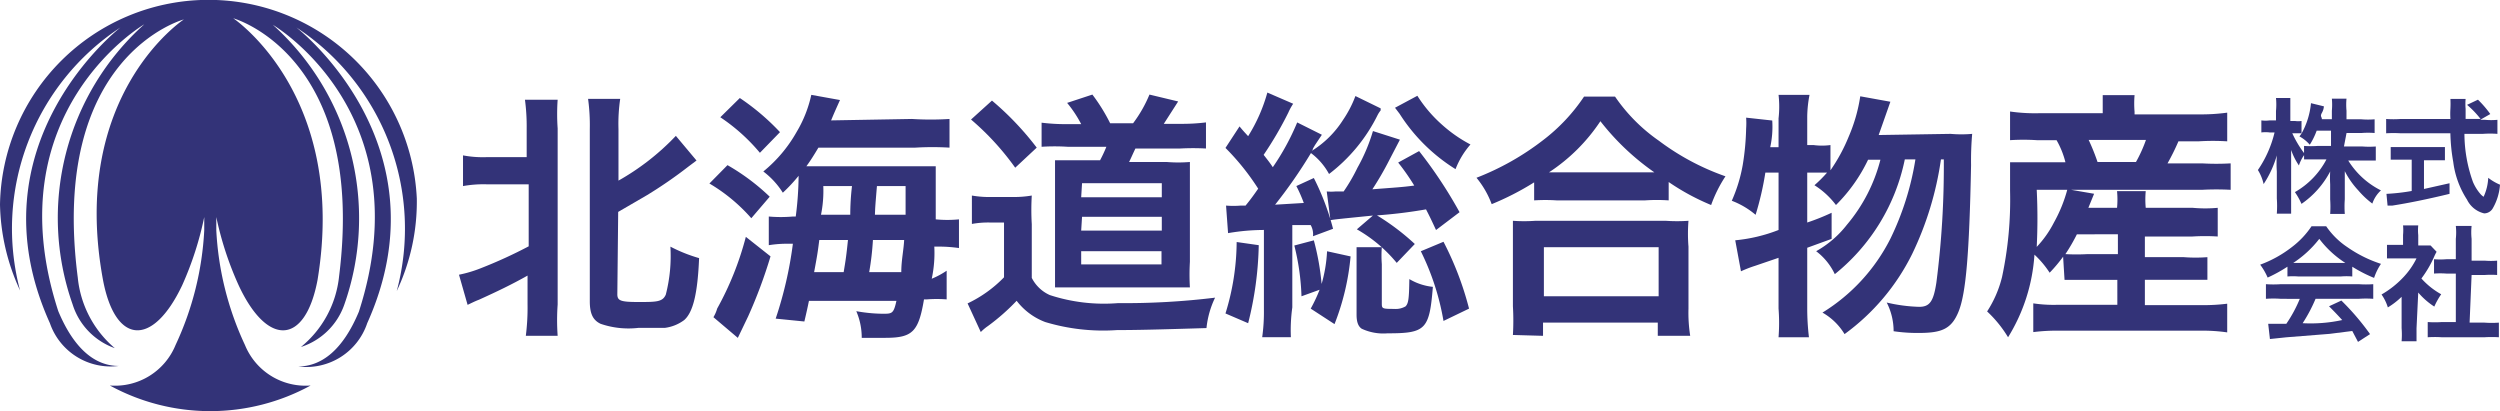<svg xmlns="http://www.w3.org/2000/svg" width="225.013" height="37" viewBox="0 0 225.013 37">
  <g id="_北海道総合物産" data-name="+北海道総合物産" transform="translate(0 -0.243)">
    <g id="ƒA_ƒgƒ_ƒh_ÌƒKƒCƒh" data-name="ƒA[ƒgƒ{[ƒh‚ÌƒKƒCƒh" transform="translate(0 0.243)">
      <path id="Path_47" data-name="Path 47" d="M37.515,18.1A18.77,18.77,0,0,0,0,18.644,19.209,19.209,0,0,0,1.807,26.39,21.662,21.662,0,0,1,10.844,2.713S-2.788,13.222,4.493,29.333a5.783,5.783,0,0,0,6.2,3.847c-2.091,0-4-1.472-5.448-4.931C-.568,10.356,12.987,2.429,12.987,2.429a23.392,23.392,0,0,0-6.455,25.2,6.119,6.119,0,0,0,3.8,3.95A9.553,9.553,0,0,1,7,25.228C4.415,5.218,16.55,1.991,16.55,1.991S6.2,8.781,9.269,25.434c1.11,5.887,4.493,6.042,7.126.491a29.589,29.589,0,0,0,1.988-6.145h0v1.188h0A27.626,27.626,0,0,1,15.8,31.3a5.887,5.887,0,0,1-5.913,3.64,18.848,18.848,0,0,0,18.073,0A5.887,5.887,0,0,1,22.05,31.3a27.6,27.6,0,0,1-2.582-10.328h0V19.78h0a29.589,29.589,0,0,0,2.014,6.145c2.582,5.551,5.99,5.4,7.1-.491C31.319,8.781,20.991,1.887,20.991,1.887s12.032,3.331,9.527,23.237a9.45,9.45,0,0,1-3.434,6.351,6.119,6.119,0,0,0,3.9-3.8,23.392,23.392,0,0,0-6.429-25.2S38.083,10.408,32.3,28.3c-1.446,3.46-3.356,4.906-5.448,4.931a5.783,5.783,0,0,0,6.2-3.9C40.3,13.222,26.671,2.713,26.671,2.713a21.662,21.662,0,0,1,9.037,23.728,18.771,18.771,0,0,0,1.807-8.34Z" transform="translate(0 -0.243)" fill="#333378"/>
      <path id="Path_48" data-name="Path 48" d="M18.582,11.384a10.328,10.328,0,0,0-2.22.155V8.776a9.63,9.63,0,0,0,2.22.155h3.511V6.349a18.281,18.281,0,0,0-.155-2.582h2.943a18.461,18.461,0,0,0,0,2.582V22.2a19.6,19.6,0,0,0,0,2.814H22.016a19.958,19.958,0,0,0,.155-2.84V19.595c-1.42.8-2.711,1.42-4.363,2.169-.413.155-.8.361-1.033.465L16,19.517a11.36,11.36,0,0,0,1.988-.594,42.06,42.06,0,0,0,4.286-1.962V11.384Zm11.67,9.889c0,.594.31.7,1.911.7s2.169,0,2.453-.671a13.994,13.994,0,0,0,.413-4.312,13.735,13.735,0,0,0,2.582,1.033c-.129,3.176-.542,4.88-1.343,5.577a3.692,3.692,0,0,1-1.73.7H32.163a7.746,7.746,0,0,1-3.408-.361c-.723-.336-.981-.955-.981-2.04V6.4a17.506,17.506,0,0,0-.155-2.711H30.51A15.492,15.492,0,0,0,30.355,6.4v4.647a21.946,21.946,0,0,0,5.164-4.028l1.859,2.22-.723.542a39.812,39.812,0,0,1-3.744,2.582l-2.582,1.5Z" transform="translate(25.311 5.209)" fill="#333378"/>
      <path id="Path_49" data-name="Path 49" d="M26.357,9.876a19.339,19.339,0,0,1,3.8,2.84L28.5,14.652a15.491,15.491,0,0,0-3.77-3.124Zm3.873,8.21a43.608,43.608,0,0,1-2.014,5.4l-.929,1.936L25.091,23.56a3.047,3.047,0,0,0,.336-.775,27.575,27.575,0,0,0,2.582-6.455ZM27.467,3.834a20.836,20.836,0,0,1,3.615,3.072L29.274,8.765a16.7,16.7,0,0,0-3.563-3.2ZM42.958,5.719a26.413,26.413,0,0,0,3.382,0V8.3a25.82,25.82,0,0,0-3.072,0H34.541c-.387.645-.671,1.11-1.084,1.678H45.1v4.777a10.689,10.689,0,0,0,2.091,0v2.582a12.91,12.91,0,0,0-1.988-.129h-.232A11.025,11.025,0,0,1,44.74,20.1a7.281,7.281,0,0,0,1.343-.723v2.582a11.385,11.385,0,0,0-1.782,0h-.258c-.491,2.918-1.033,3.46-3.486,3.46H38.44a6.042,6.042,0,0,0-.491-2.4,13.865,13.865,0,0,0,2.375.232c.852,0,.981,0,1.239-1.162H33.689c-.155.749-.207.981-.413,1.859l-2.582-.258a35.269,35.269,0,0,0,1.549-6.739h-.336a10.328,10.328,0,0,0-1.833.129V14.5a12.47,12.47,0,0,0,2.169,0H32.5a29.563,29.563,0,0,0,.258-3.666,14.226,14.226,0,0,1-1.42,1.523,7.2,7.2,0,0,0-1.756-1.911,12.445,12.445,0,0,0,3-3.563A11.076,11.076,0,0,0,33.9,3.55l2.582.465c-.542,1.213-.542,1.213-.8,1.833ZM36.813,19.506c.181-1.084.232-1.394.387-2.892H34.619c-.129,1.007-.155,1.239-.465,2.892Zm.594-5.164a22.4,22.4,0,0,1,.155-2.582H34.98a10.792,10.792,0,0,1-.207,2.582ZM42,19.506c0-1.059.207-1.936.258-2.892H39.447a24.908,24.908,0,0,1-.336,2.892Zm.387-5.164V11.76H39.808c-.155,1.859-.155,1.859-.181,2.582Z" transform="translate(39.121 4.988)" fill="#333378"/>
      <path id="Path_50" data-name="Path 50" d="M34.117,12.628A9.321,9.321,0,0,0,36,12.757h1.7a9.424,9.424,0,0,0,1.807-.129,21.943,21.943,0,0,0,0,2.582v4.828a3.331,3.331,0,0,0,1.627,1.549,15.672,15.672,0,0,0,6.145.723,66.768,66.768,0,0,0,8.727-.491,8.236,8.236,0,0,0-.775,2.737c-4.209.129-6.3.181-8.056.181a18.073,18.073,0,0,1-6.455-.723A5.809,5.809,0,0,1,38.145,22.1a19,19,0,0,1-2.582,2.272,4.234,4.234,0,0,0-.645.542L33.73,22.336a11.283,11.283,0,0,0,3.279-2.35V15.055H35.718a8.211,8.211,0,0,0-1.6.129Zm1.807-8.546a26.387,26.387,0,0,1,4.028,4.234l-1.936,1.807A23.934,23.934,0,0,0,34.04,5.786ZM43.954,6.2a10.638,10.638,0,0,0-1.265-1.911l2.272-.749a16.112,16.112,0,0,1,1.6,2.582h2.066A11.773,11.773,0,0,0,50.1,3.54l2.582.62L51.39,6.174h1.472a17.428,17.428,0,0,0,2.324-.129v2.35a21.688,21.688,0,0,0-2.324,0H48.834c-.284.594-.361.8-.568,1.213h3.382a12.7,12.7,0,0,0,2.091,0v8.985a19.987,19.987,0,0,0,0,2.3H41.6V9.453h4.054a12.911,12.911,0,0,0,.568-1.214H42.741a18.46,18.46,0,0,0-2.35,0V6.07a17.505,17.505,0,0,0,2.427.129Zm0,12.626h7.229V17.637H43.954Zm0-6.042H51.21V11.518H44.032Zm0,3H51.21V14.539H44.032Z" transform="translate(53.358 4.972)" fill="#333378"/>
      <path id="Path_51" data-name="Path 51" d="M42.772,13.643a7.953,7.953,0,0,0,1.317,0h.439c.465-.568.723-.929,1.136-1.523A21.559,21.559,0,0,0,42.72,8.453l1.265-1.936c.361.439.491.568.775.878A14.845,14.845,0,0,0,46.49,3.47l2.324,1.007a5.163,5.163,0,0,0-.439.8,32.041,32.041,0,0,1-2.22,3.8c.387.491.568.723.826,1.11a21.9,21.9,0,0,0,2.195-4.028l2.22,1.11-.62.929-.181.31a.322.322,0,0,1-.181.258,8.908,8.908,0,0,0,2.892-2.84,10.07,10.07,0,0,0,1.11-2.143l2.272,1.11v.181a2.581,2.581,0,0,0-.258.387A15.027,15.027,0,0,1,52.041,10.8a5.809,5.809,0,0,0-1.627-1.885,43.892,43.892,0,0,1-3.227,4.647l2.582-.155a12.677,12.677,0,0,0-.671-1.523l1.575-.723a22.591,22.591,0,0,1,1.73,4.57l-1.807.671a1.656,1.656,0,0,0-.207-1.007H48.736v7.41a14.718,14.718,0,0,0-.129,2.685H46.025a16.317,16.317,0,0,0,.155-2.453v-7.2a19.184,19.184,0,0,0-3.227.284Zm2.943,3.563a30.725,30.725,0,0,1-.955,7.023l-2.04-.878a22.075,22.075,0,0,0,1.007-6.429Zm3.847,4.6a21.4,21.4,0,0,0-.645-4.57l1.756-.465a22.642,22.642,0,0,1,.7,3.925,12.909,12.909,0,0,0,.491-2.943l2.117.465a22,22,0,0,1-1.446,6.093l-2.143-1.394a13.79,13.79,0,0,0,.8-1.7Zm12.109-5.964c-.465-1.007-.594-1.265-.9-1.859a43.53,43.53,0,0,1-4.415.542A20.964,20.964,0,0,1,59.761,17.1l-1.627,1.7a12.91,12.91,0,0,0-3.589-3.021l1.446-1.239c-2.84.284-3.356.336-3.821.413l-.336-2.582a4.312,4.312,0,0,0,.8,0h.723A15.957,15.957,0,0,0,54.6,10.235a15.879,15.879,0,0,0,1.394-3.3l2.427.775-.981,1.885a27.345,27.345,0,0,1-1.5,2.582c2.3-.181,2.582-.181,3.77-.336A19.778,19.778,0,0,0,58.263,9.77l1.885-1.033a40.613,40.613,0,0,1,3.641,5.5Zm-4.88,1.549a10.327,10.327,0,0,0,0,1.523V22.4c0,.516,0,.542,1.11.542a1.756,1.756,0,0,0,1.033-.232c.258-.284.31-.671.336-2.453a5.164,5.164,0,0,0,2.117.7c-.31,3.847-.645,4.183-4.079,4.183a4.6,4.6,0,0,1-2.324-.413c-.31-.207-.465-.594-.465-1.265V17.386Zm3.2-13.632a12.083,12.083,0,0,0,2.195,2.582A12.5,12.5,0,0,0,64.77,8.143a7.436,7.436,0,0,0-1.343,2.22,15.956,15.956,0,0,1-5.035-4.983l-.413-.542ZM62.343,16.9a28.246,28.246,0,0,1,2.3,6.016l-2.3,1.11a22.7,22.7,0,0,0-2.04-6.274Z" transform="translate(67.579 4.861)" fill="#333378"/>
      <path id="Path_52" data-name="Path 52" d="M56.66,11.33a24.942,24.942,0,0,1-3.821,1.962,8.211,8.211,0,0,0-1.368-2.375,23.934,23.934,0,0,0,5.99-3.382A16.344,16.344,0,0,0,61.152,3.61h2.788a15.491,15.491,0,0,0,3.95,3.976,22.075,22.075,0,0,0,5.99,3.2A12.058,12.058,0,0,0,72.59,13.37,20.655,20.655,0,0,1,68.769,11.3v1.652a15.775,15.775,0,0,0-2.117,0H58.674a15.853,15.853,0,0,0-2.014,0ZM54.749,25.066a22.149,22.149,0,0,0,0-2.582V14.79a14.2,14.2,0,0,0,2.014,0H68.511a14.794,14.794,0,0,0,2.04,0,14.485,14.485,0,0,0,0,2.324V22.69a13.323,13.323,0,0,0,.155,2.453H67.788V23.955H57.46v1.188Zm2.788-3.486H67.865V17.165H57.537Zm9.14-11.154h.8a22.282,22.282,0,0,1-4.854-4.6A16.214,16.214,0,0,1,58,10.426h8.649Z" transform="translate(81.421 5.083)" fill="#333378"/>
      <path id="Path_53" data-name="Path 53" d="M80.07,7.061a11.128,11.128,0,0,0,1.936,0q-.121,1.4-.1,2.814c-.155,7.978-.465,11.515-1.11,13.142s-1.549,1.962-3.615,1.962a14.461,14.461,0,0,1-2.246-.155,5.68,5.68,0,0,0-.62-2.582,14.407,14.407,0,0,0,2.918.387c.955,0,1.291-.491,1.549-2.169a81.613,81.613,0,0,0,.671-11.1h-.258a29.02,29.02,0,0,1-2.582,8.494,19.7,19.7,0,0,1-6.093,7.229,5.5,5.5,0,0,0-1.988-1.936,16.576,16.576,0,0,0,6.119-6.661,25.38,25.38,0,0,0,2.246-7.126h-.955a17.815,17.815,0,0,1-6.3,10.328,5.551,5.551,0,0,0-1.678-2.066,9.217,9.217,0,0,0,2.763-2.375,14.717,14.717,0,0,0,3.021-5.861h-1.11a14.587,14.587,0,0,1-2.892,4.079,7.255,7.255,0,0,0-1.936-1.782,11.619,11.619,0,0,0,1.136-1.136H67.16v4.493a20.32,20.32,0,0,0,2.195-.878v2.35l-2.195.8v5.474a22.123,22.123,0,0,0,.155,2.582H64.578a16.674,16.674,0,0,0,0-2.582v-4.57l-2.117.723a10.894,10.894,0,0,0-1.265.491L60.68,16.64a14.355,14.355,0,0,0,3.9-.929V10.547H63.391a26.9,26.9,0,0,1-.878,3.8,7.307,7.307,0,0,0-2.143-1.265,13.814,13.814,0,0,0,.981-3.2,22.826,22.826,0,0,0,.31-3.3,6.764,6.764,0,0,0,0-.981l2.35.258a8.556,8.556,0,0,1-.181,2.4h.749V5.667a9.476,9.476,0,0,0,0-2.117h2.788a10.893,10.893,0,0,0-.207,1.936V8.068h.568a5.68,5.68,0,0,0,1.523,0V10.34A15.493,15.493,0,0,0,70.9,7.294a14.613,14.613,0,0,0,1.033-3.615l2.711.491L73.9,6.287l-.31.878Z" transform="translate(95.5 4.988)" fill="#333378"/>
      <path id="Path_54" data-name="Path 54" d="M76.112,18.1A13.765,13.765,0,0,1,74.9,19.542a8.6,8.6,0,0,0-1.368-1.627,16.059,16.059,0,0,1-2.375,7.436,10.767,10.767,0,0,0-1.885-2.324,10.1,10.1,0,0,0,1.343-3.1,33.179,33.179,0,0,0,.723-7.746V9.6h4.983a7.747,7.747,0,0,0-.8-1.988H73.737a18.358,18.358,0,0,0-2.4,0V5.032a15.724,15.724,0,0,0,2.582.155h5.758V3.56h2.866a8.991,8.991,0,0,0,0,1.5V5.29H88.3a17.428,17.428,0,0,0,2.582-.155V7.717a20.964,20.964,0,0,0-2.582,0H86.491A20.483,20.483,0,0,1,85.51,9.7h3.1a22.36,22.36,0,0,0,2.582,0V12.08a23.83,23.83,0,0,0-2.582,0H73.737q.127,2.567,0,5.138a9.4,9.4,0,0,0,1.549-2.195,12.909,12.909,0,0,0,1.214-3l2.4.413-.516,1.265h2.582a7.743,7.743,0,0,0,0-1.5h2.582a8.133,8.133,0,0,0,0,1.5h4.234a12.186,12.186,0,0,0,2.246,0v2.582a17.892,17.892,0,0,0-2.272,0H83.471v1.859h3.511a13.916,13.916,0,0,0,2.117,0v2.04H83.471V22.46h5.164a16.989,16.989,0,0,0,2.246-.129v2.582a15.311,15.311,0,0,0-2.3-.155H75.673a16.628,16.628,0,0,0-2.246.129V22.3a12.264,12.264,0,0,0,2.195.129h5.37V20.188H76.241Zm1.239-2.014a16.266,16.266,0,0,1-1.033,1.782,17.738,17.738,0,0,0,1.988,0h2.737V16.082ZM82.67,9.576a12.624,12.624,0,0,0,.9-1.988H78.41a18.8,18.8,0,0,1,.8,1.988Z" transform="translate(109.579 5.004)" fill="#333378"/>
      <path id="Path_55" data-name="Path 55" d="M86.456,8.023h1.678a8,8,0,0,0,1.188,0V9.289H86.843a7.307,7.307,0,0,0,2.943,2.685,2.814,2.814,0,0,0-.775,1.188,7.746,7.746,0,0,1-1.265-1.188,7.513,7.513,0,0,1-1.214-1.73c0,.387,0,.8,0,1.11v1.42a9.011,9.011,0,0,0,0,1.317H85.216a9.758,9.758,0,0,0,0-1.317V11.432a9.991,9.991,0,0,1,0-1.162,8.081,8.081,0,0,1-2.582,2.918,6.22,6.22,0,0,0-.594-1.059,7.255,7.255,0,0,0,2.84-2.943H82.867V8.8a3.46,3.46,0,0,0-.465.929,5.861,5.861,0,0,1-.7-1.394v5.732H80.414a9.784,9.784,0,0,0,0-1.368V10.27a10.819,10.819,0,0,1,0-1.446,9.4,9.4,0,0,1-1.188,2.582,4.054,4.054,0,0,0-.516-1.265,10.121,10.121,0,0,0,1.5-3.382h-.439a2.969,2.969,0,0,0-.749,0V5.674a2.866,2.866,0,0,0,.749,0h.568V4.822a6.043,6.043,0,0,0,0-1.162h1.291V5.726h.413a1.937,1.937,0,0,0,.594,0V6.862a6.971,6.971,0,0,0,.852-2.737l1.162.284A1.381,1.381,0,0,1,84.468,5c-.181.336,0,.336,0,.568h.9V4.8a6.04,6.04,0,0,0,0-1.084h1.317a5.832,5.832,0,0,0,0,1.084v.775h1.343a6.945,6.945,0,0,0,1.188,0V6.81a7.384,7.384,0,0,0-1.188,0H86.688ZM84,6.6a6.327,6.327,0,0,1-.62,1.265,3.3,3.3,0,0,0-.93-.749l.207-.284h-.852a9.707,9.707,0,0,0,1.059,1.782V7.972a8.6,8.6,0,0,0,1.239,0h1.188V6.6Z" transform="translate(124.512 5.162)" fill="#333378"/>
      <path id="Path_56" data-name="Path 56" d="M92.088,5.575a5.783,5.783,0,0,0,1.11,0V6.84a9.011,9.011,0,0,0-1.317,0H90.229A12.91,12.91,0,0,0,91,11.178a4.131,4.131,0,0,0,.7,1.11s.207.207.258.207a4.526,4.526,0,0,0,.413-1.7,4.647,4.647,0,0,0,1.059.62,4.957,4.957,0,0,1-.645,2.117.9.9,0,0,1-.775.465,2.3,2.3,0,0,1-1.549-1.239A8.081,8.081,0,0,1,89.222,9.37a16.6,16.6,0,0,1-.258-2.582H84.5a10.327,10.327,0,0,0-1.317,0V5.5a9.243,9.243,0,0,0,1.317,0h4.467a7.438,7.438,0,0,1,0-.929,8.465,8.465,0,0,0,0-.878h1.368a5.167,5.167,0,0,0,0,.9v.9h1.343a8.235,8.235,0,0,0-1.213-1.265l.981-.465a9.552,9.552,0,0,1,1.11,1.291l-.9.516ZM84.729,9.164H83.593V8.028h4.88V9.215H86.588V11.8l2.3-.516v.955c-1.911.465-3.666.826-5.164,1.059h-.413l-.1-1.059a18.073,18.073,0,0,0,2.272-.258V9.164Z" transform="translate(131.583 5.209)" fill="#333378"/>
      <path id="Path_57" data-name="Path 57" d="M81.243,11.77a13.118,13.118,0,0,1-1.782.981,5.679,5.679,0,0,0-.671-1.162,10.586,10.586,0,0,0,2.84-1.575A7.746,7.746,0,0,0,83.412,8.13h1.317a7,7,0,0,0,1.911,1.885,11.438,11.438,0,0,0,3.021,1.5,5.164,5.164,0,0,0-.62,1.265,12.549,12.549,0,0,1-1.962-1.007v.878a6.094,6.094,0,0,0-1.033,0H82.224a6.093,6.093,0,0,0-.981,0Zm-.594,2.892a9.14,9.14,0,0,0-1.343,0V13.345a9.656,9.656,0,0,0,1.343,0h7a9.5,9.5,0,0,0,1.317,0v1.317a9.244,9.244,0,0,0-1.317,0H83.773a13.579,13.579,0,0,1-1.162,2.195,13.449,13.449,0,0,0,3.563-.284c-.361-.387-.542-.594-1.188-1.239l1.11-.516a22.642,22.642,0,0,1,2.582,3.021l-1.084.7-.516-.981-2.04.258-3.9.31-1.472.155-.155-1.368H81.14a12.084,12.084,0,0,0,1.214-2.246Zm5.319-3.227h.491a9.088,9.088,0,0,1-2.35-2.169,9.656,9.656,0,0,1-2.35,2.169h4.209Z" transform="translate(124.639 12.233)" fill="#333378"/>
      <path id="Path_58" data-name="Path 58" d="M86.17,17.369v1.162H84.827a7.74,7.74,0,0,0,0-1.188V14.529a6.842,6.842,0,0,1-1.239.955,4.054,4.054,0,0,0-.568-1.162A8.546,8.546,0,0,0,84.956,12.8a6.945,6.945,0,0,0,1.213-1.73H83.511V9.856h1.446v-.9a4.546,4.546,0,0,0,0-.852h1.368a4.263,4.263,0,0,0,0,.878v.929h1.11l.542.568a3.9,3.9,0,0,0-.232.465,9.759,9.759,0,0,1-1.136,1.936A6.868,6.868,0,0,0,88.39,14.3a6.74,6.74,0,0,0-.62,1.11,6.61,6.61,0,0,1-1.446-1.265Zm4.777-.516h1.343a8.623,8.623,0,0,0,1.291,0v1.317a10.327,10.327,0,0,0-1.291,0H88.442a9.786,9.786,0,0,0-1.265,0V16.8a8.856,8.856,0,0,0,1.291,0h1.239V12.438h-.852a7.746,7.746,0,0,0-1.11,0V11.147a6.945,6.945,0,0,0,1.11,0h.852V9.313a5.549,5.549,0,0,0,0-1.162h1.42a5.6,5.6,0,0,0,0,1.162v1.962h1.188a6.609,6.609,0,0,0,1.11,0v1.291a7.747,7.747,0,0,0-1.11,0H91.127Z" transform="translate(131.33 12.185)" fill="#333378"/>
    </g>
  </g>
</svg>

